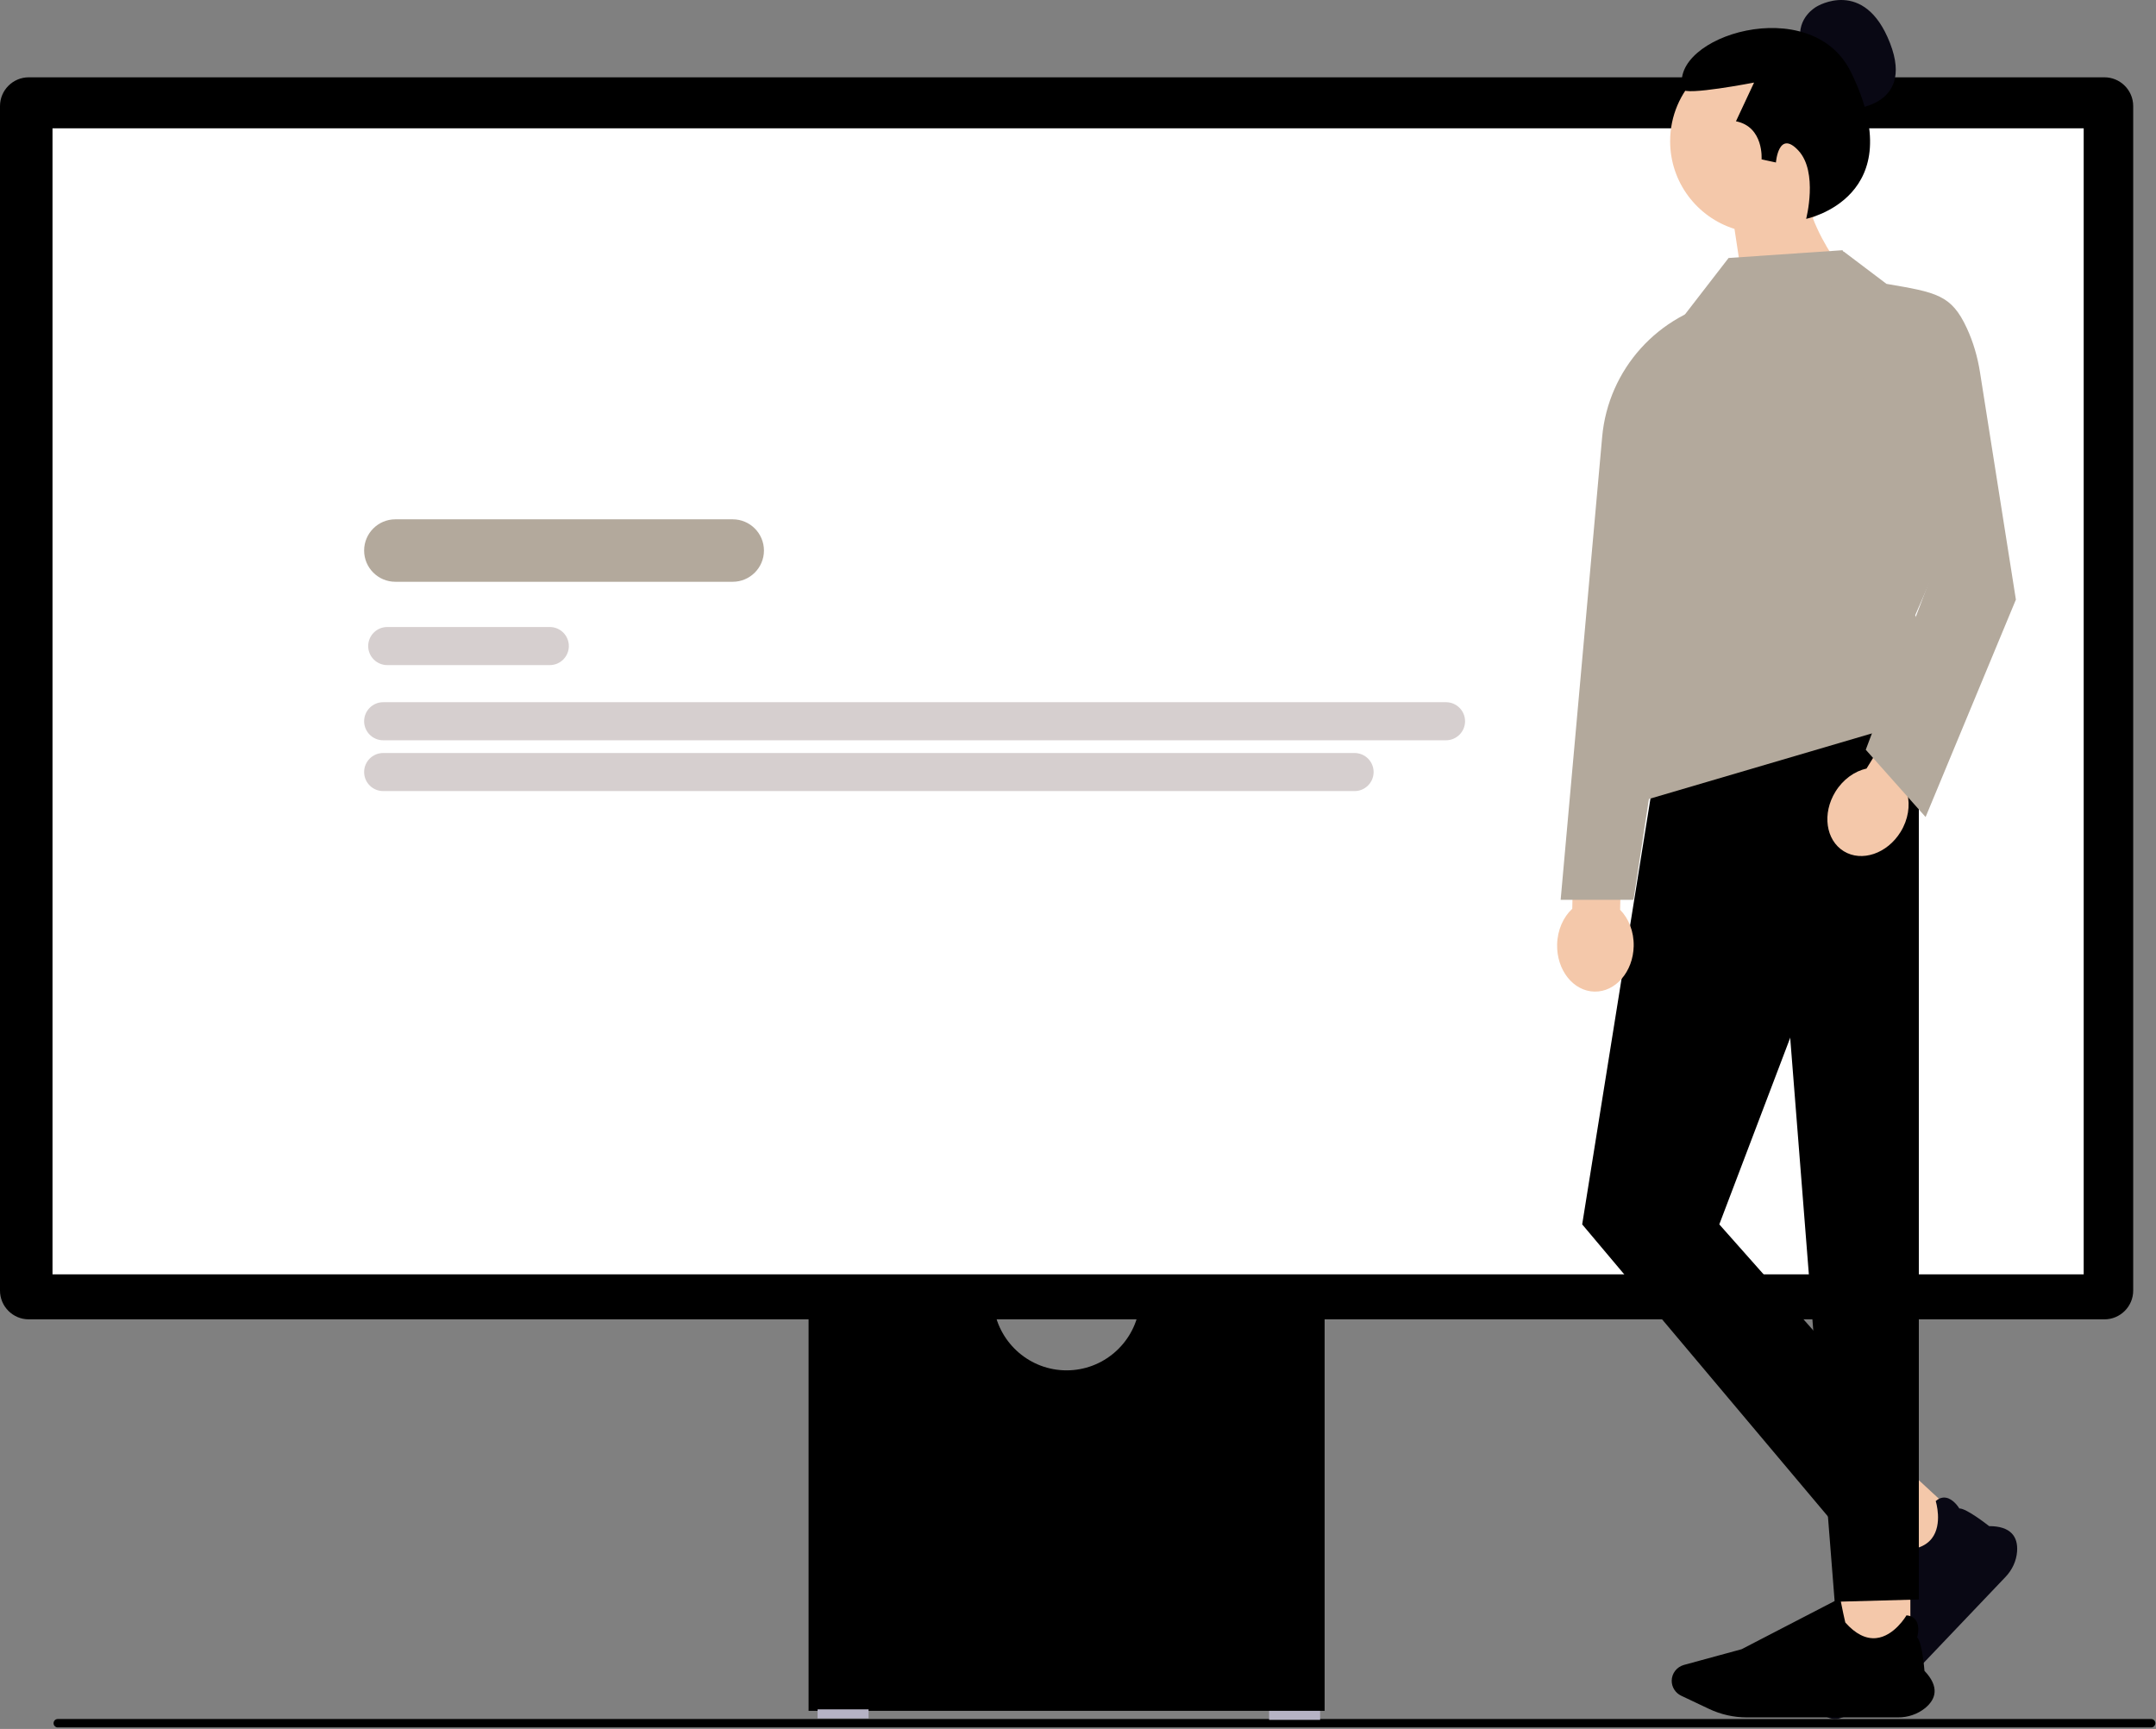 <svg width="611" height="490" viewBox="0 0 611 490" fill="none" xmlns="http://www.w3.org/2000/svg">
<rect x="0" y="0" width="611" height="490" fill="#808080" stroke="none"/>
<g clip-path="url(#clip0_111_4)">
<path d="M15.18 488.381C15.18 489.041 15.71 489.571 16.37 489.571H609.63C610.29 489.571 610.82 489.041 610.82 488.381C610.82 487.721 610.29 487.191 609.63 487.191H16.37C15.71 487.191 15.18 487.721 15.18 488.381Z" fill="black"/>
<path d="M322.818 370.945C321.189 380.819 312.597 388.375 302.269 388.375C291.941 388.375 283.349 380.819 281.72 370.945H229.146V484.88H375.392V370.945L322.818 370.945Z" fill="black"/>
<path d="M246.152 484.455H231.697V487.006H246.152V484.455Z" fill="#B6B3C5"/>
<path d="M374.116 484.88H359.662V487.431H374.116V484.88Z" fill="#B6B3C5"/>
<path d="M596.385 373.921H8.153C3.657 373.921 0 370.263 0 365.768V30.064C0 25.569 3.657 21.911 8.153 21.911H596.385C600.88 21.911 604.538 25.569 604.538 30.064V365.768C604.538 370.263 600.88 373.921 596.385 373.921Z" fill="black"/>
<path d="M590.509 36.366H14.88V361.167H590.509V36.366Z" fill="white"/>
<path d="M522.121 161.103H490.712C487.983 161.103 485.762 158.882 485.762 156.153C485.762 153.423 487.983 151.203 490.712 151.203H522.121C524.851 151.203 527.071 153.423 527.071 156.153C527.071 158.882 524.851 161.103 522.121 161.103Z" fill="#D1D1D2"/>
<path d="M558.242 161.103H543.584C540.855 161.103 538.635 158.882 538.635 156.153C538.635 153.423 540.855 151.203 543.584 151.203H558.242C560.971 151.203 563.192 153.423 563.192 156.153C563.192 158.882 560.971 161.103 558.242 161.103Z" fill="#D1D1D2"/>
<path d="M207.646 164.883H112.043C107.162 164.883 103.192 160.912 103.192 156.032C103.192 151.151 107.162 147.181 112.043 147.181H207.646C212.527 147.181 216.498 151.151 216.498 156.032C216.498 160.912 212.527 164.883 207.646 164.883Z" fill="#B3A99C"/>
<path d="M155.813 188.496H109.739C106.764 188.496 104.344 186.075 104.344 183.101C104.344 180.126 106.764 177.705 109.739 177.705H155.813C158.788 177.705 161.208 180.126 161.208 183.101C161.208 186.075 158.788 188.496 155.813 188.496Z" fill="#D6CFCF"/>
<path d="M409.797 209.805H108.587C105.612 209.805 103.192 207.385 103.192 204.41C103.192 201.435 105.612 199.014 108.587 199.014H409.797C412.771 199.014 415.192 201.435 415.192 204.41C415.192 207.385 412.771 209.805 409.797 209.805Z" fill="#D6CFCF"/>
<path d="M383.88 224.203H108.587C105.612 224.203 103.192 221.783 103.192 218.808C103.192 215.833 105.612 213.413 108.587 213.413H383.88C386.855 213.413 389.275 215.833 389.275 218.808C389.275 221.783 386.855 224.203 383.88 224.203Z" fill="#D6CFCF"/>
<path d="M557.342 432.037L543.525 446.546L528.799 432.932L542.616 418.424L557.342 432.037Z" fill="#F4C8AA"/>
<path d="M568.378 446.897L539.008 477.736C536.498 480.372 533.363 482.454 529.941 483.758L521.753 486.879C520.06 487.525 518.111 487.151 516.787 485.927C515.234 484.492 514.841 482.193 515.831 480.336L523.707 465.561L532.112 435.599L532.203 435.656C534.49 437.064 537.958 439.176 538.205 439.266C542.557 439.42 545.673 438.325 547.466 436.013C550.595 431.98 548.61 425.542 548.59 425.477L548.574 425.428L548.614 425.394C549.526 424.615 550.486 424.304 551.468 424.468C553.554 424.816 555.046 427.159 555.265 427.52C557.222 427.437 563.231 432.144 563.715 432.525C566.665 432.517 568.828 433.217 570.143 434.605C571.293 435.818 571.794 437.541 571.632 439.724C571.436 442.351 570.281 444.899 568.378 446.897Z" fill="#090814"/>
<path d="M541.39 448.741H521.198V468.636H541.39V448.741Z" fill="#F4C8AA"/>
<path d="M537.944 486.733H495.021C491.353 486.733 487.666 485.905 484.359 484.339L476.446 480.591C474.81 479.817 473.753 478.16 473.753 476.372C473.753 474.274 475.186 472.419 477.238 471.859L493.563 467.409L521.491 452.946L521.511 453.05C522.034 455.656 522.843 459.593 522.946 459.832C525.81 463.065 528.752 464.554 531.691 464.261C536.816 463.749 540.224 457.917 540.257 457.859L540.283 457.814L540.336 457.819C541.536 457.941 542.424 458.418 542.975 459.236C544.144 460.973 543.43 463.649 543.313 464.052C544.713 465.402 545.342 472.94 545.39 473.549C547.415 475.663 548.377 477.696 548.25 479.59C548.138 481.247 547.206 482.785 545.479 484.162C543.401 485.82 540.725 486.733 537.944 486.733Z" fill="black"/>
<path d="M543.788 198.182L472.235 198.216L448.384 347.007L519.937 432.051L543.788 410.79L487.241 347.007L543.788 198.182Z" fill="black"/>
<path d="M501.496 220.115L543.788 198.182V453.312L519.937 453.967L501.496 220.115Z" fill="black"/>
<path d="M459.133 257.848L459.637 234.623L446.077 234.329L445.573 257.554C443.043 259.902 441.373 263.552 441.283 267.689C441.126 274.929 445.856 280.903 451.847 281.033C457.838 281.163 462.822 275.4 462.98 268.16C463.069 264.023 461.559 260.304 459.133 257.848Z" fill="#F4C8AA"/>
<path d="M523.436 31.03C523.436 31.03 542.901 30.988 535.63 12.232C528.358 -6.524 514.818 1.874 514.818 1.874C514.818 1.874 509.112 4.888 510.289 11.612" fill="#090814"/>
<path d="M525.384 40.027C525.384 25.646 513.727 13.989 499.347 13.989C484.967 13.989 473.309 25.646 473.309 40.027C473.309 51.689 480.977 61.559 491.546 64.874L496.579 98.14L522.24 76.756C522.24 76.756 516.696 69.695 513.723 61.734C520.75 57.071 525.384 49.091 525.384 40.027Z" fill="#F4C8AA"/>
<path d="M511.856 62.022C511.856 62.022 515.314 48.765 509.66 42.67C504.019 36.588 503.291 46.051 503.291 46.051L499.22 45.166C499.22 45.166 499.928 35.964 491.965 34.371L497.097 23.399C497.097 23.399 477.448 27.214 476.907 25.311C472.646 10.337 513.297 -2.454 524.527 20.39C541.993 55.921 511.856 62.022 511.856 62.022Z" fill="black"/>
<path d="M488.858 85.218C469.955 88.912 455.766 104.651 454.045 123.835L442.279 255.03H462.927L488.858 85.218Z" fill="#B3A99C"/>
<path d="M469.334 189.746L466.119 226.789L553.408 201.116L542.772 174.342L562.578 128.863L522.148 70.914L489.873 73.115L477.403 89.253" fill="#B3A99C"/>
<path d="M540.519 224.925L552.694 205.141L541.142 198.032L528.967 217.817C525.597 218.564 522.311 220.869 520.142 224.393C516.347 230.561 517.408 238.106 522.512 241.247C527.616 244.387 534.83 241.934 538.625 235.767C540.794 232.243 541.37 228.271 540.519 224.925Z" fill="#F4C8AA"/>
<path d="M515.547 71.648L522.585 71.356L534.618 80.45C548.877 82.882 553.012 83.564 557.381 92.982C559.217 96.94 560.434 101.156 561.115 105.466L571.295 169.941L545.706 231.557L528.75 212.485L546.877 164.312L543.865 152.789" fill="#B3A99C"/>
</g>
<defs>
<clipPath id="clip0_111_4">
<rect width="610.82" height="489.571" fill="white"/>
</clipPath>
</defs>
</svg>
